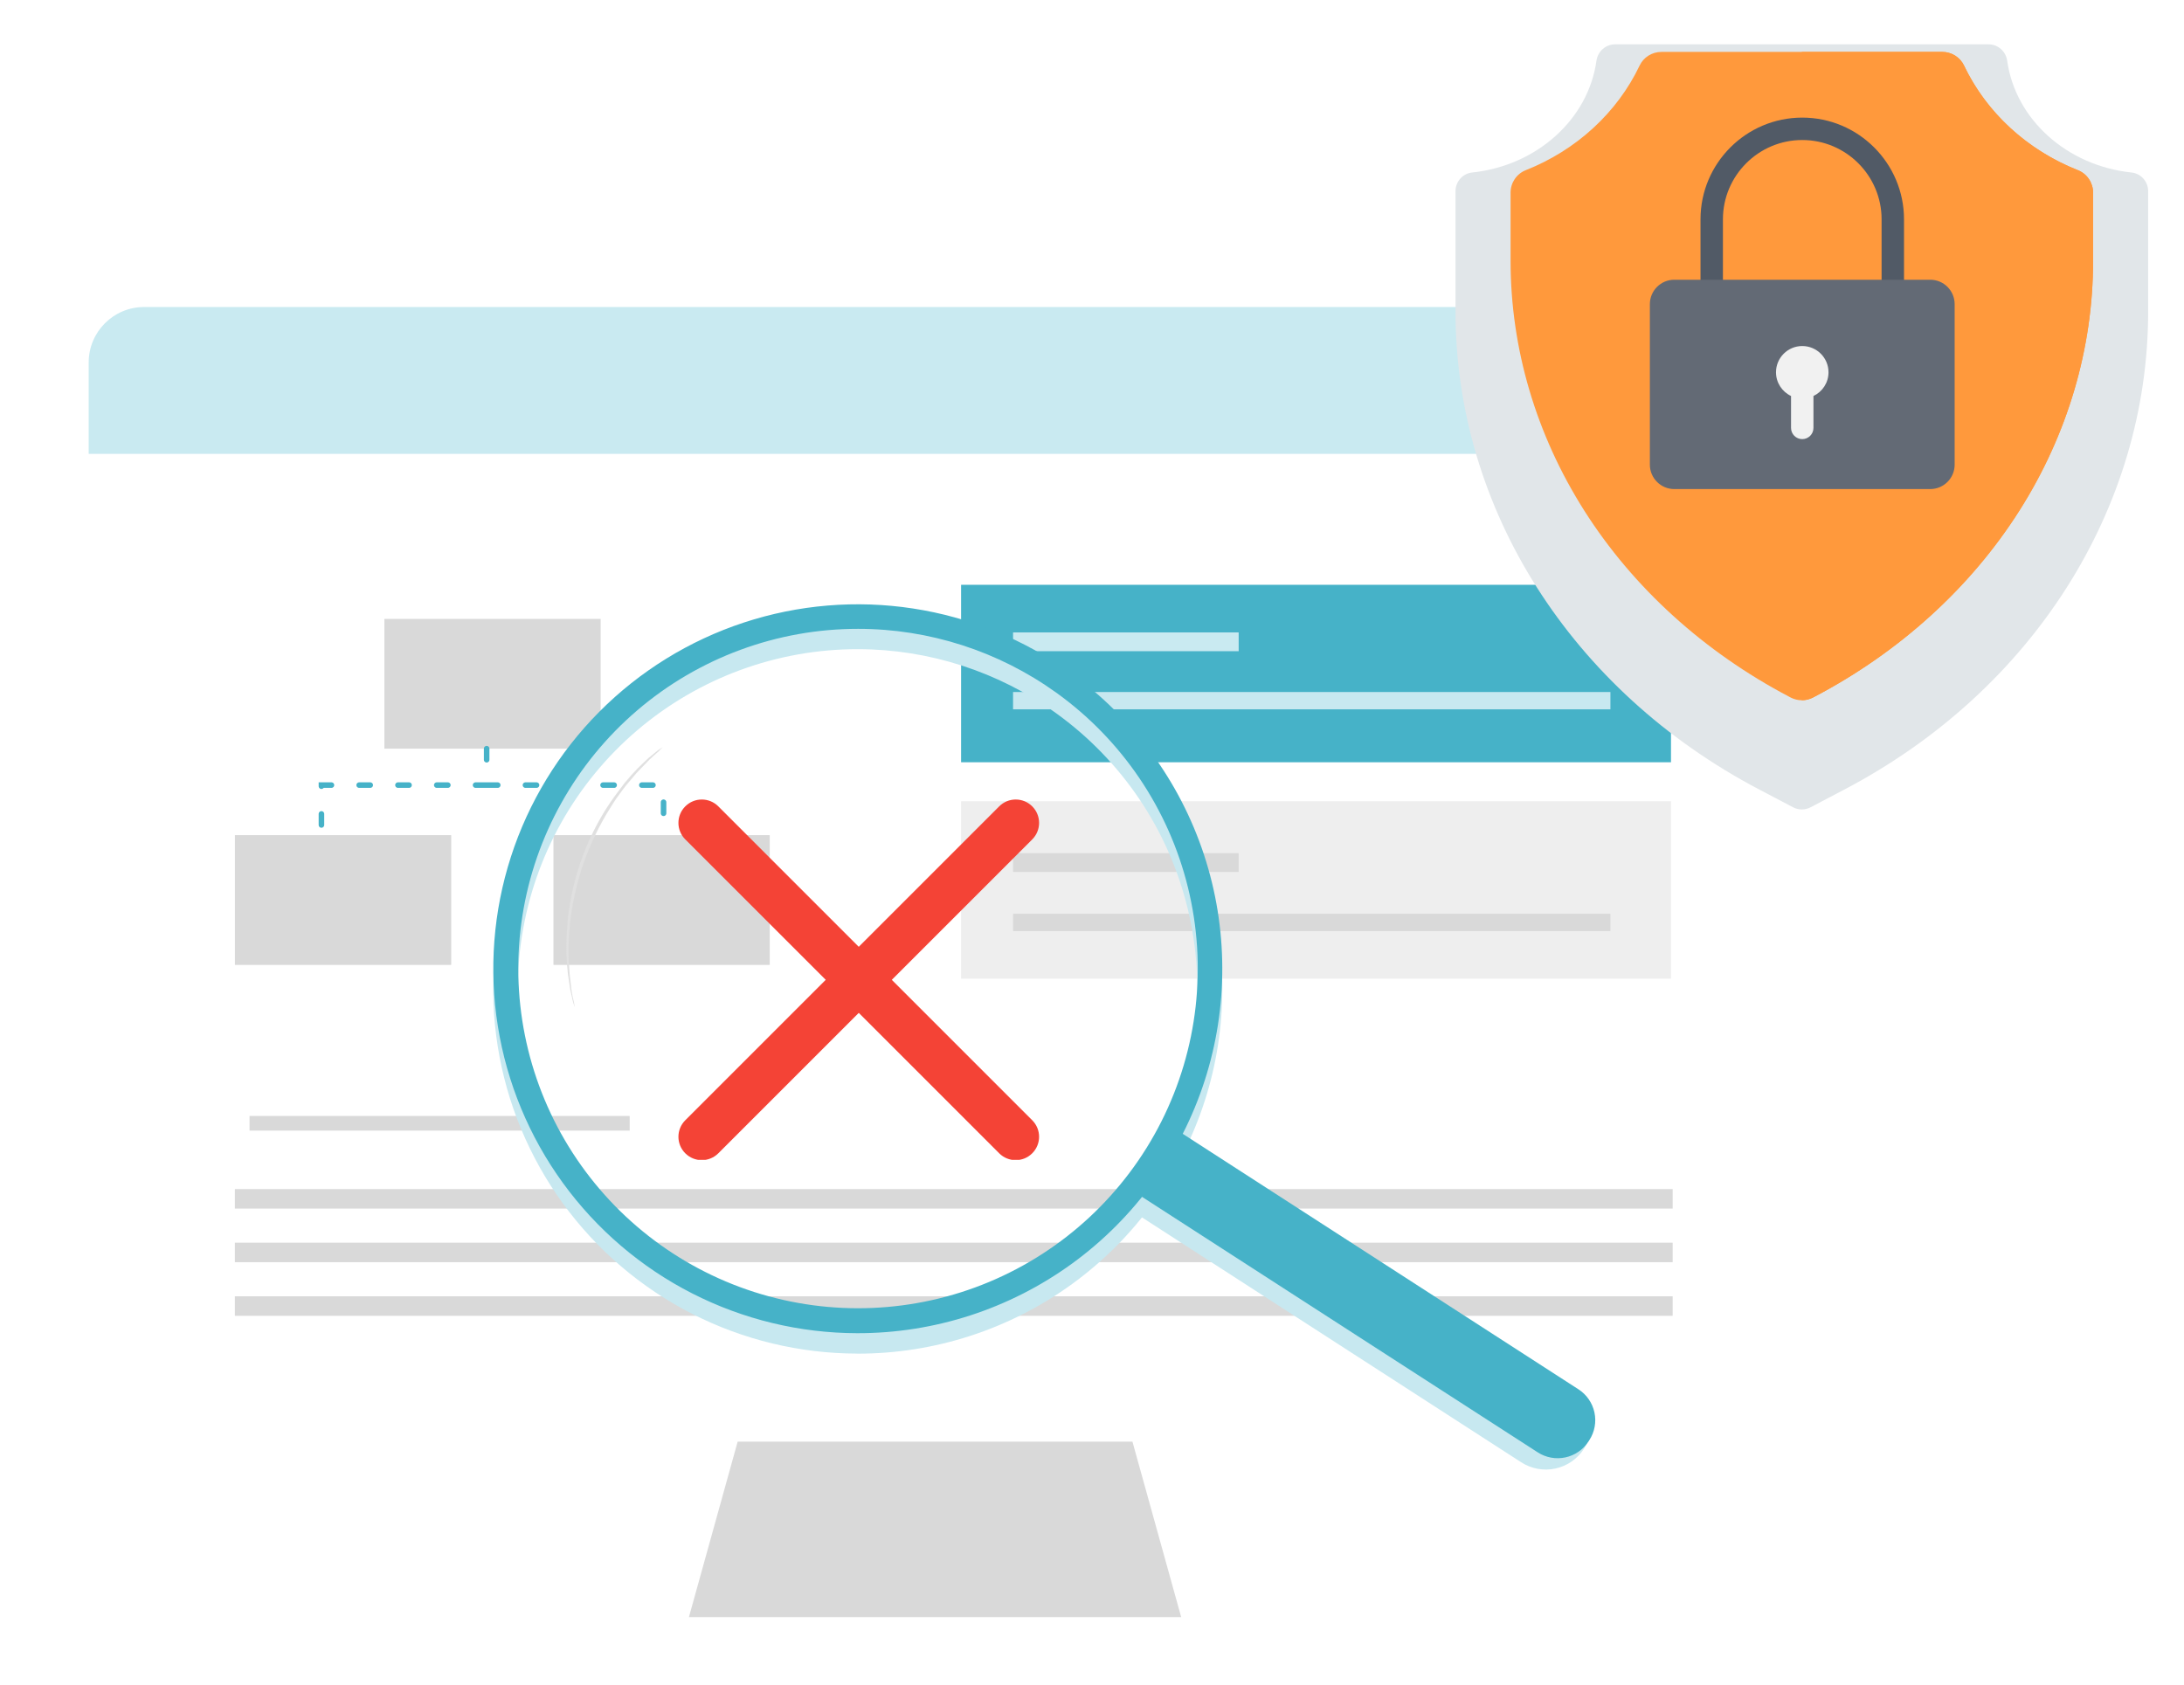 <svg width="394" height="304" viewBox="0 0 394 304" fill="none" xmlns="http://www.w3.org/2000/svg">
<g filter="url(#filter0_d_3557_18059)">
<rect x="16" y="55.393" width="305.979" height="198.71" rx="10" fill="white"/>
</g>
<path d="M16 65.393C16 59.87 20.477 55.393 26 55.393H311.979C317.501 55.393 321.979 59.87 321.979 65.393V81.887H16V65.393Z" fill="#C9EAF1"/>
<rect x="173.383" y="144.556" width="128.07" height="32.017" fill="#EEEEEE"/>
<rect x="173.383" y="105.51" width="128.07" height="32.017" fill="#46B2C8"/>
<rect x="182.758" y="153.927" width="40.701" height="3.392" fill="#D9D9D9"/>
<rect x="182.758" y="164.859" width="107.766" height="3.124" fill="#D9D9D9"/>
<rect x="182.758" y="124.854" width="107.766" height="3.124" fill="#C7E8F0"/>
<rect x="182.758" y="114.1" width="40.701" height="3.392" fill="#C9EAF1"/>
<rect x="45.016" y="201.348" width="68.581" height="2.638" fill="#D9D9D9"/>
<rect x="42.375" y="214.536" width="259.378" height="3.517" fill="#D9D9D9"/>
<rect x="42.375" y="224.208" width="259.378" height="3.517" fill="#D9D9D9"/>
<rect x="42.375" y="233.88" width="259.378" height="3.517" fill="#D9D9D9"/>
<rect x="69.34" y="111.664" width="39.017" height="23.41" fill="#D9D9D9"/>
<rect x="42.383" y="150.68" width="39.017" height="23.41" fill="#D9D9D9"/>
<rect x="99.844" y="150.68" width="39.017" height="23.41" fill="#D9D9D9"/>
<path d="M87.793 135.074V141.649M87.793 141.649H57.988V149.262M87.793 141.649H119.706V149.262" stroke="#46B2C8" stroke-linecap="round" stroke-dasharray="2 5"/>
<path d="M154.64 244.217C144.282 244.203 134.075 241.742 124.849 237.034C115.622 232.327 107.639 225.507 101.548 217.13C95.457 208.752 91.431 199.054 89.799 188.826C88.166 178.598 88.973 168.129 92.153 158.272C95.333 148.414 100.797 139.448 108.1 132.102C115.402 124.757 124.336 119.24 134.175 116.002C144.013 112.764 154.477 111.896 164.715 113.469C174.953 115.041 184.674 119.01 193.087 125.051C204.403 133.172 212.848 144.676 217.205 157.906C221.562 171.135 221.605 185.406 217.329 198.662C213.052 211.918 204.677 223.473 193.411 231.663C182.144 239.852 168.568 244.252 154.64 244.229V244.217ZM154.809 117.123C140.2 117.099 126.062 122.294 114.945 131.772C103.827 141.25 96.461 154.387 94.173 168.816C91.886 183.246 94.827 198.017 102.468 210.469C110.109 222.921 121.947 232.234 135.847 236.73C149.747 241.225 164.797 240.608 178.282 234.989C191.767 229.37 202.802 219.118 209.397 206.082C215.993 193.046 217.715 178.083 214.253 163.89C210.791 149.697 202.373 137.207 190.517 128.671C180.114 121.184 167.626 117.145 154.809 117.123Z" fill="#C7E8F0"/>
<path d="M285.739 261.413C284.558 263.231 282.705 264.507 280.585 264.959C278.465 265.412 276.252 265.004 274.432 263.827L205.647 219.406C205.492 219.306 205.359 219.176 205.254 219.024C205.15 218.872 205.076 218.701 205.038 218.52C205 218.34 204.998 218.153 205.032 217.972C205.066 217.791 205.136 217.618 205.237 217.464L211.078 208.413C211.276 208.106 211.585 207.889 211.941 207.806C212.297 207.722 212.67 207.78 212.984 207.967L283.084 249.949C284.025 250.514 284.844 251.263 285.489 252.151C286.135 253.039 286.596 254.048 286.844 255.118C287.091 256.188 287.121 257.296 286.931 258.378C286.742 259.459 286.336 260.492 285.739 261.413Z" fill="#C7E8F0"/>
<path d="M154.639 240.538C144.283 240.52 134.077 238.057 124.853 233.349C115.629 228.641 107.648 221.821 101.559 213.444C95.47 205.067 91.446 195.371 89.814 185.144C88.182 174.917 88.989 164.45 92.168 154.594C95.347 144.738 100.81 135.772 108.11 128.427C115.411 121.082 124.343 115.566 134.18 112.326C144.016 109.087 154.478 108.217 164.715 109.786C174.951 111.356 184.672 115.321 193.086 121.359C204.402 129.48 212.847 140.985 217.204 154.214C221.56 167.443 221.604 181.715 217.327 194.97C213.051 208.226 204.676 219.781 193.41 227.971C182.143 236.16 168.567 240.561 154.639 240.538ZM154.808 113.455C140.198 113.451 126.067 118.666 114.962 128.16C103.857 137.655 96.509 150.804 94.242 165.237C91.975 179.67 94.939 194.438 102.599 206.879C110.259 219.321 122.111 228.616 136.019 233.091C149.927 237.566 164.976 236.925 178.454 231.284C191.931 225.644 202.95 215.374 209.525 202.327C216.099 189.279 217.797 174.313 214.312 160.124C210.826 145.936 202.387 133.459 190.515 124.943C180.106 117.477 167.618 113.46 154.808 113.455Z" fill="#46B2C8"/>
<path d="M204.422 214.905L211.766 203.531L284.758 250.661C286.234 251.614 287.271 253.115 287.641 254.832C288.011 256.55 287.683 258.344 286.73 259.82L286.573 260.064C285.62 261.54 284.12 262.577 282.402 262.947C280.684 263.316 278.89 262.989 277.414 262.036L204.422 214.905Z" fill="#46B2C8"/>
<path d="M103.696 181.768C103.461 181.12 103.28 180.454 103.153 179.776C102.941 178.984 102.788 178.178 102.695 177.363C102.51 176.309 102.381 175.245 102.309 174.177C102.309 173.574 102.224 172.97 102.188 172.307C102.152 171.643 102.188 170.979 102.188 170.279C102.188 168.88 102.321 167.383 102.441 165.814C103.175 158.976 105.408 152.383 108.982 146.507C109.741 145.267 110.562 144.066 111.444 142.91C111.878 142.355 112.264 141.8 112.65 141.305L113.857 139.894C114.566 139.092 115.315 138.327 116.102 137.601C116.671 137.024 117.28 136.488 117.924 135.996C118.434 135.546 118.983 135.142 119.565 134.789C119.105 135.298 118.609 135.774 118.081 136.213C117.472 136.736 116.895 137.296 116.355 137.89C115.704 138.578 114.931 139.302 114.195 140.231L112.988 141.643C112.578 142.138 112.204 142.705 111.782 143.248C110.925 144.346 110.177 145.662 109.368 146.941C107.66 149.856 106.241 152.932 105.132 156.124C104.076 159.332 103.328 162.633 102.9 165.983C102.755 167.54 102.586 169.012 102.586 170.4C102.586 171.088 102.586 171.764 102.586 172.403C102.586 173.043 102.586 173.61 102.671 174.25C102.714 175.312 102.811 176.371 102.96 177.423C103.025 178.234 103.142 179.041 103.31 179.837C103.482 180.471 103.611 181.116 103.696 181.768Z" fill="#E0E0E0"/>
<g clip-path="url(#clip0_3557_18059)">
<path d="M126.607 209.314C125.528 209.314 124.448 208.901 123.627 208.079C121.978 206.431 121.978 203.766 123.627 202.118L180.258 145.486C181.906 143.838 184.571 143.838 186.219 145.486C187.867 147.134 187.867 149.799 186.219 151.447L129.588 208.079C128.761 208.904 127.687 209.314 126.607 209.314Z" fill="#F44336"/>
<path d="M183.238 209.314C182.159 209.314 181.08 208.901 180.258 208.079L123.627 151.447C121.978 149.799 121.978 147.134 123.627 145.486C125.275 143.838 127.939 143.838 129.588 145.486L186.219 202.118C187.867 203.766 187.867 206.431 186.219 208.079C185.396 208.904 184.317 209.314 183.238 209.314Z" fill="#F44336"/>
</g>
<g clip-path="url(#clip1_3557_18059)">
<g filter="url(#filter1_d_3557_18059)">
<path d="M332.8 134.411L326.632 137.653C325.644 138.172 324.465 138.172 323.478 137.653L317.309 134.411C283.436 116.607 262.578 83.754 262.578 48.206V26.492C262.578 24.775 263.86 23.307 265.567 23.127C277.243 21.895 286.525 13.537 288.005 2.965C288.242 1.274 289.659 0 291.367 0H358.743C360.45 0 361.868 1.274 362.105 2.965C363.584 13.537 372.867 21.895 384.542 23.127C386.25 23.307 387.532 24.775 387.532 26.492V48.206C387.532 83.754 366.673 116.607 332.8 134.411Z" fill="#E1E6E9"/>
</g>
<path d="M322.769 125.704C307.409 117.631 294.633 106.028 285.821 92.15C277.114 78.435 272.512 62.85 272.512 47.078V34.753C272.512 32.97 273.595 31.36 275.253 30.704C284.388 27.089 291.76 20.304 295.791 11.828C296.509 10.317 298.045 9.366 299.718 9.366H350.393C352.065 9.366 353.6 10.317 354.319 11.828C358.35 20.304 365.722 27.089 374.857 30.704C376.515 31.36 377.598 32.97 377.598 34.754V47.078C377.598 62.85 372.996 78.436 364.289 92.15C355.477 106.028 342.701 117.631 327.341 125.704L327.086 125.839C325.815 126.507 324.296 126.507 323.025 125.839L322.769 125.704Z" fill="#FF993C"/>
<path d="M374.856 30.704C374.785 30.675 374.714 30.645 374.643 30.616C374.524 30.569 374.406 30.52 374.288 30.471C374.087 30.388 373.886 30.303 373.686 30.216C373.571 30.167 373.455 30.117 373.34 30.066C373.126 29.971 372.915 29.874 372.703 29.775C372.607 29.731 372.511 29.688 372.416 29.642C372.112 29.498 371.809 29.351 371.51 29.199C371.487 29.188 371.465 29.175 371.443 29.164C371.165 29.023 370.89 28.879 370.617 28.732C370.52 28.679 370.424 28.626 370.328 28.573C370.129 28.464 369.931 28.354 369.735 28.241C369.626 28.179 369.518 28.116 369.41 28.053C369.225 27.945 369.04 27.835 368.857 27.724C368.75 27.66 368.644 27.595 368.538 27.529C368.347 27.411 368.157 27.29 367.967 27.169C367.875 27.109 367.782 27.051 367.691 26.991C367.432 26.822 367.176 26.649 366.922 26.474C366.903 26.462 366.884 26.449 366.865 26.436C366.592 26.247 366.323 26.055 366.055 25.86C365.972 25.799 365.89 25.737 365.807 25.675C365.623 25.539 365.441 25.402 365.26 25.263C365.163 25.188 365.066 25.112 364.97 25.037C364.803 24.905 364.637 24.773 364.472 24.639C364.376 24.561 364.28 24.483 364.185 24.405C364.016 24.265 363.849 24.123 363.683 23.981C363.598 23.908 363.512 23.835 363.427 23.762C363.222 23.583 363.019 23.401 362.818 23.218C362.776 23.18 362.733 23.143 362.692 23.105C362.451 22.883 362.213 22.659 361.978 22.431C361.91 22.366 361.844 22.299 361.777 22.233C361.609 22.069 361.443 21.904 361.279 21.737C361.196 21.652 361.113 21.566 361.031 21.48C360.884 21.328 360.738 21.175 360.594 21.02C360.51 20.93 360.426 20.839 360.343 20.748C360.199 20.59 360.057 20.431 359.915 20.271C359.839 20.185 359.762 20.099 359.686 20.012C359.521 19.821 359.358 19.628 359.196 19.433C359.149 19.377 359.101 19.322 359.055 19.265C358.848 19.014 358.645 18.759 358.445 18.503C358.394 18.438 358.345 18.371 358.294 18.305C358.146 18.112 358 17.919 357.856 17.724C357.787 17.63 357.719 17.535 357.651 17.441C357.528 17.27 357.405 17.098 357.284 16.924C357.214 16.823 357.144 16.722 357.075 16.62C356.956 16.446 356.839 16.27 356.723 16.094C356.659 15.996 356.595 15.899 356.531 15.8C356.403 15.6 356.277 15.398 356.152 15.195C356.106 15.121 356.059 15.047 356.014 14.973C355.846 14.695 355.682 14.416 355.521 14.134C355.488 14.075 355.455 14.014 355.422 13.955C355.296 13.731 355.173 13.507 355.052 13.28C354.998 13.18 354.947 13.079 354.895 12.979C354.796 12.79 354.698 12.599 354.603 12.408C354.548 12.298 354.495 12.188 354.441 12.078C354.401 11.994 354.358 11.912 354.318 11.828C353.6 10.317 352.065 9.366 350.392 9.366H325.055V126.34C325.752 126.34 326.45 126.173 327.085 125.839L327.341 125.704C342.701 117.631 355.477 106.028 364.288 92.15C372.996 78.436 377.598 62.85 377.598 47.078V34.753C377.598 32.97 376.515 31.36 374.856 30.704Z" fill="#FF993C"/>
<path d="M310.821 53.633V39.574C310.821 31.683 317.242 25.262 325.133 25.262C333.025 25.262 339.445 31.683 339.445 39.574V53.633H343.49V39.574C343.49 29.453 335.255 21.218 325.133 21.218C315.012 21.218 306.777 29.453 306.777 39.574V53.633H310.821Z" fill="#515A66"/>
<path d="M348.216 88.24H302.05C299.615 88.24 297.641 86.266 297.641 83.831V54.879C297.641 52.444 299.614 50.469 302.05 50.469H348.216C350.651 50.469 352.625 52.443 352.625 54.879V83.831C352.625 86.266 350.651 88.24 348.216 88.24Z" fill="#636A75"/>
<path d="M329.867 67.168C329.867 64.552 327.747 62.432 325.131 62.432C322.515 62.432 320.395 64.552 320.395 67.168C320.395 69.059 321.506 70.687 323.109 71.446V77.204C323.109 78.32 324.014 79.226 325.131 79.226C326.248 79.226 327.153 78.32 327.153 77.204V71.446C328.756 70.687 329.867 69.059 329.867 67.168Z" fill="#F1F1F1"/>
</g>
<g filter="url(#filter2_d_3557_18059)">
<path d="M133.078 254.103H204.297L213.089 285.756H124.285L133.078 254.103Z" fill="#D9D9D9"/>
</g>
<defs>
<filter id="filter0_d_3557_18059" x="0" y="47.393" width="337.977" height="230.71" filterUnits="userSpaceOnUse" color-interpolation-filters="sRGB">
<feFlood flood-opacity="0" result="BackgroundImageFix"/>
<feColorMatrix in="SourceAlpha" type="matrix" values="0 0 0 0 0 0 0 0 0 0 0 0 0 0 0 0 0 0 127 0" result="hardAlpha"/>
<feOffset dy="8"/>
<feGaussianBlur stdDeviation="8"/>
<feComposite in2="hardAlpha" operator="out"/>
<feColorMatrix type="matrix" values="0 0 0 0 0 0 0 0 0 0 0 0 0 0 0 0 0 0 0.08 0"/>
<feBlend mode="normal" in2="BackgroundImageFix" result="effect1_dropShadow_3557_18059"/>
<feBlend mode="normal" in="SourceGraphic" in2="effect1_dropShadow_3557_18059" result="shape"/>
</filter>
<filter id="filter1_d_3557_18059" x="246.578" y="-8" width="156.953" height="170.042" filterUnits="userSpaceOnUse" color-interpolation-filters="sRGB">
<feFlood flood-opacity="0" result="BackgroundImageFix"/>
<feColorMatrix in="SourceAlpha" type="matrix" values="0 0 0 0 0 0 0 0 0 0 0 0 0 0 0 0 0 0 127 0" result="hardAlpha"/>
<feOffset dy="8"/>
<feGaussianBlur stdDeviation="8"/>
<feComposite in2="hardAlpha" operator="out"/>
<feColorMatrix type="matrix" values="0 0 0 0 0 0 0 0 0 0 0 0 0 0 0 0 0 0 0.08 0"/>
<feBlend mode="normal" in2="BackgroundImageFix" result="effect1_dropShadow_3557_18059"/>
<feBlend mode="normal" in="SourceGraphic" in2="effect1_dropShadow_3557_18059" result="shape"/>
</filter>
<filter id="filter2_d_3557_18059" x="112.285" y="248.103" width="112.805" height="55.653" filterUnits="userSpaceOnUse" color-interpolation-filters="sRGB">
<feFlood flood-opacity="0" result="BackgroundImageFix"/>
<feColorMatrix in="SourceAlpha" type="matrix" values="0 0 0 0 0 0 0 0 0 0 0 0 0 0 0 0 0 0 127 0" result="hardAlpha"/>
<feOffset dy="6"/>
<feGaussianBlur stdDeviation="6"/>
<feComposite in2="hardAlpha" operator="out"/>
<feColorMatrix type="matrix" values="0 0 0 0 0 0 0 0 0 0 0 0 0 0 0 0 0 0 0.1 0"/>
<feBlend mode="normal" in2="BackgroundImageFix" result="effect1_dropShadow_3557_18059"/>
<feBlend mode="normal" in="SourceGraphic" in2="effect1_dropShadow_3557_18059" result="shape"/>
</filter>
<clipPath id="clip0_3557_18059">
<rect width="65.064" height="65.064" fill="white" transform="translate(122.391 144.197)"/>
</clipPath>
<clipPath id="clip1_3557_18059">
<rect width="138.366" height="171.453" fill="white" transform="translate(255.633)"/>
</clipPath>
</defs>
</svg>
